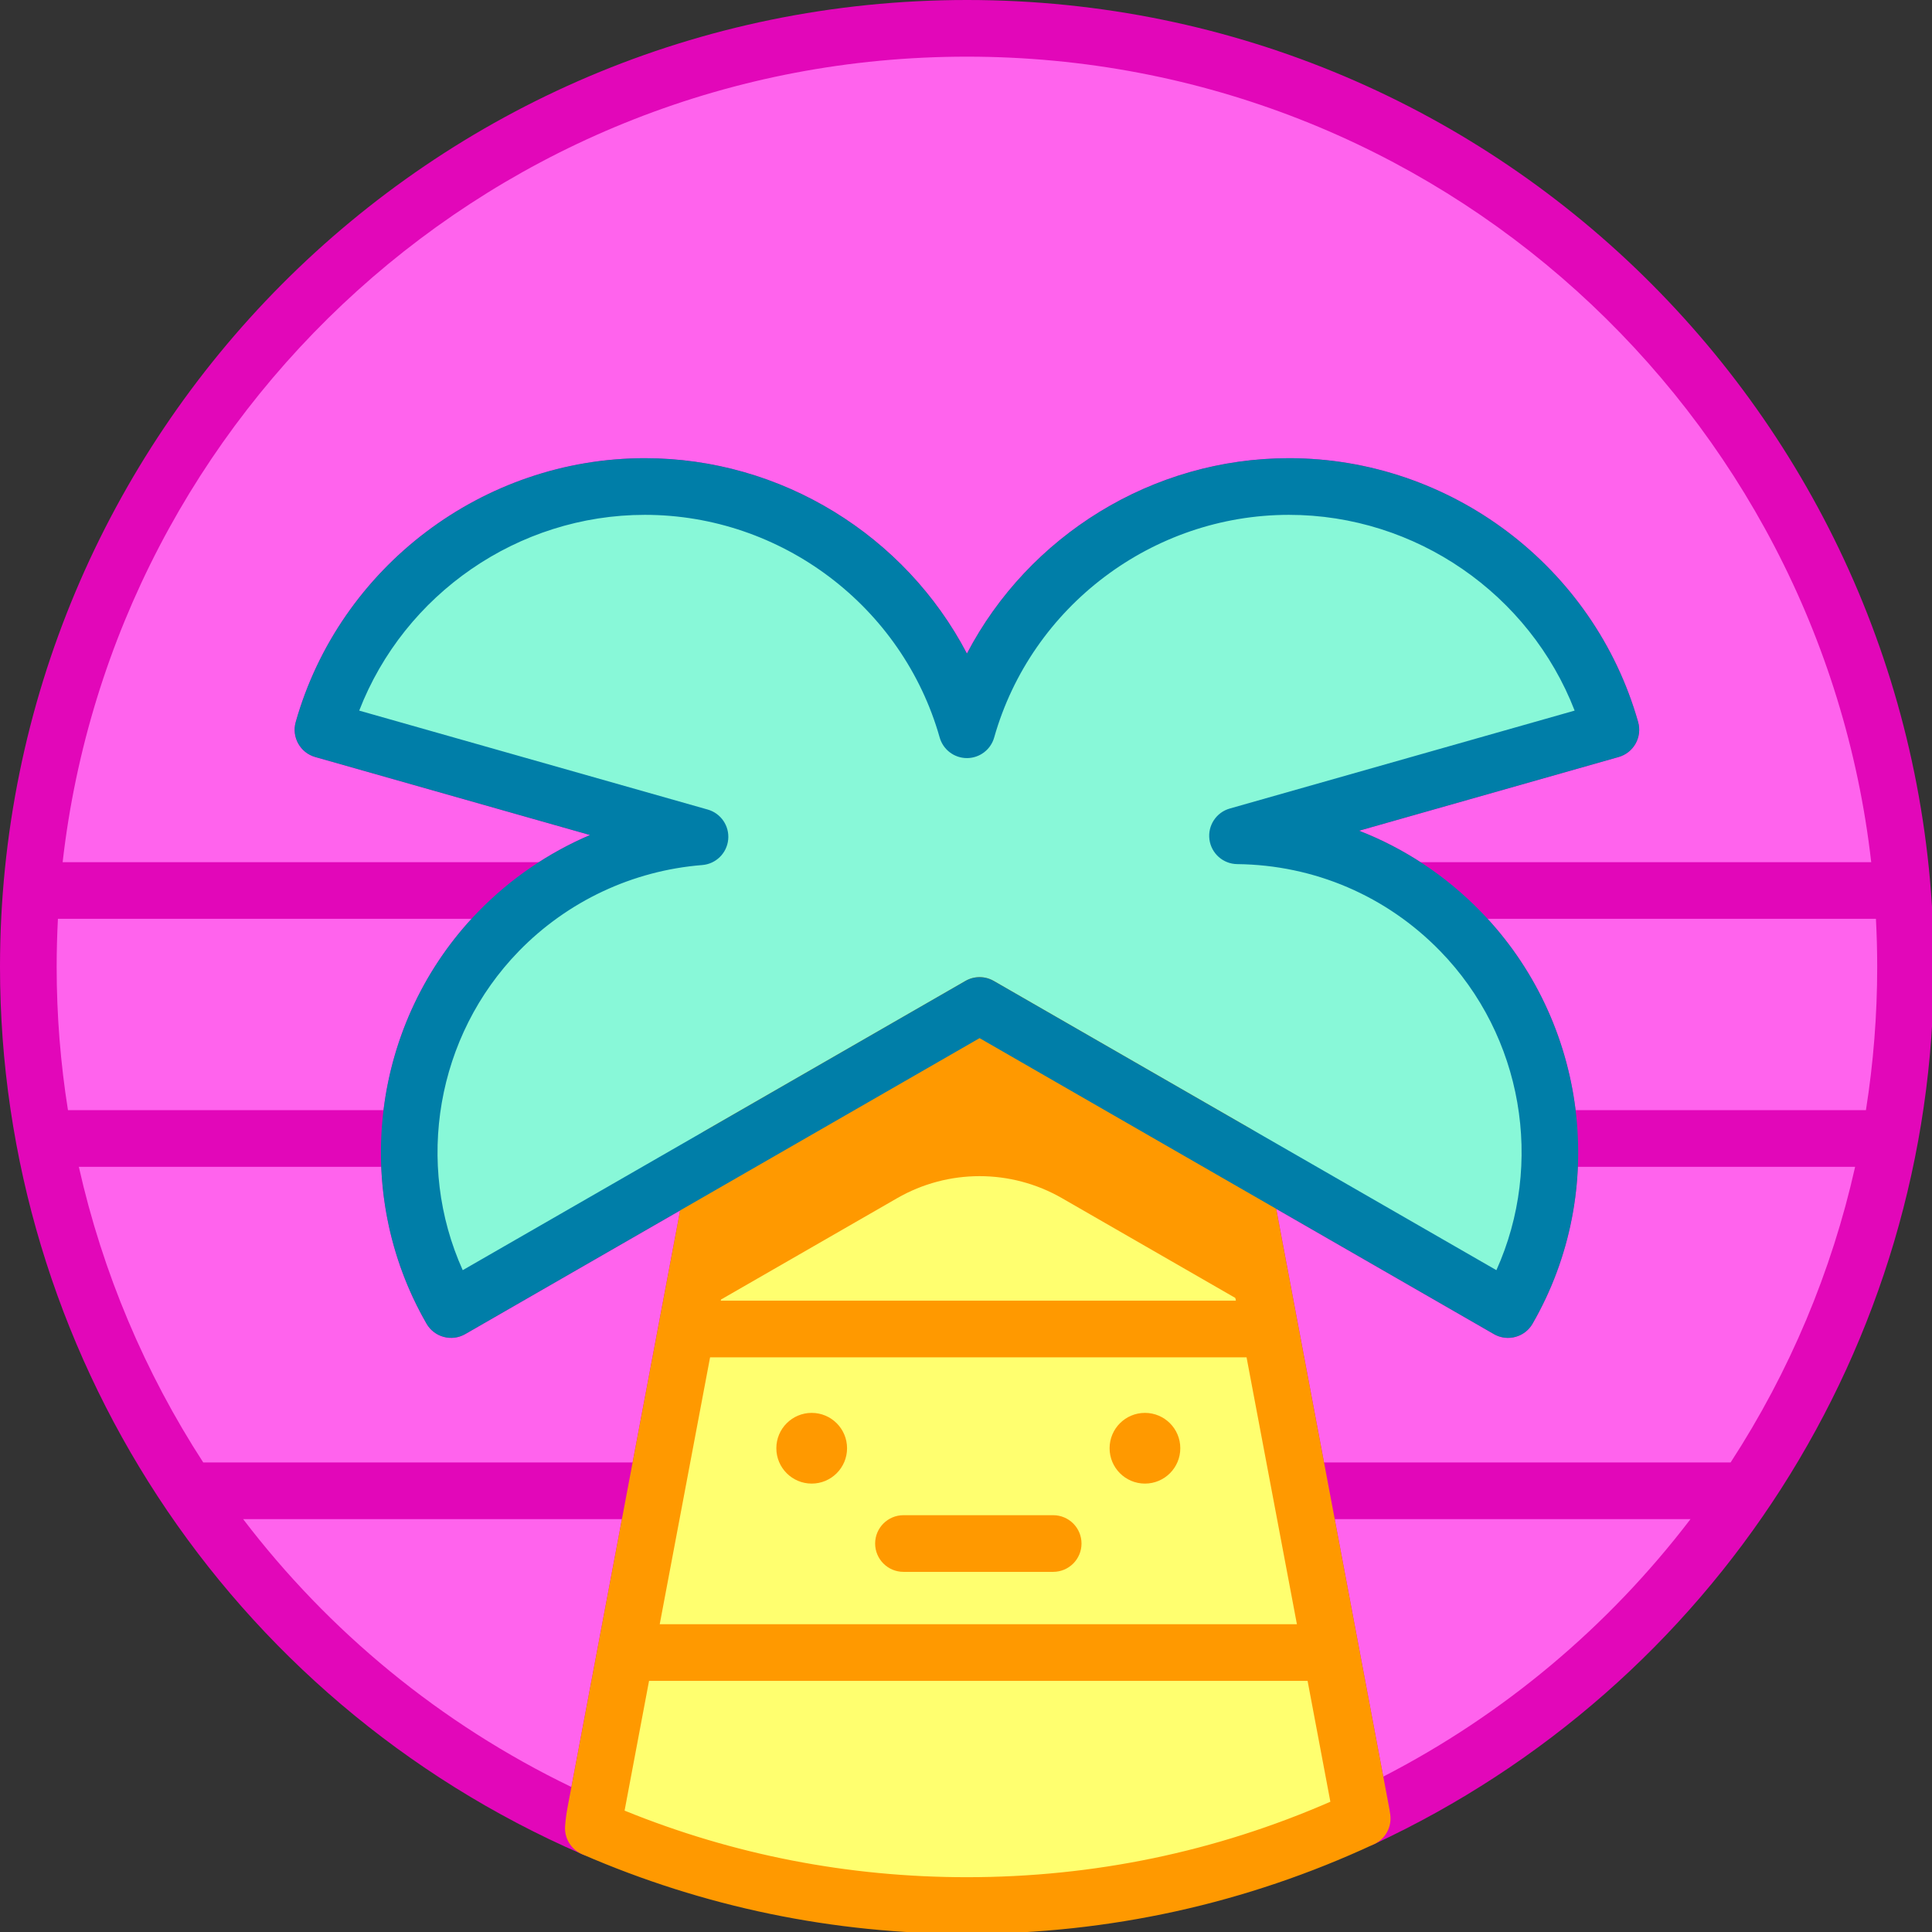 <?xml version="1.0" encoding="UTF-8" standalone="no"?>
<svg
   xmlns:dc="http://purl.org/dc/elements/1.1/"
   xmlns:cc="http://creativecommons.org/ns#"
   xmlns:rdf="http://www.w3.org/1999/02/22-rdf-syntax-ns#"
   xmlns:svg="http://www.w3.org/2000/svg"
   xmlns="http://www.w3.org/2000/svg"
   xmlns:sodipodi="http://sodipodi.sourceforge.net/DTD/sodipodi-0.dtd"
   xmlns:inkscape="http://www.inkscape.org/namespaces/inkscape"
   id="Capa_1"
   enable-background="new 0 0 512 512"
   height="200"
   viewBox="0 0 200 200"
   width="200"
   version="1.1"
   sodipodi:docname="icon-palm.svg"
   inkscape:version="1.0.1 (c497b03c, 2020-09-10)"
   inkscape:export-filename="/Users/jasminedavis/Desktop/portfolio-site/styles/SVGs/icon-palm.png"
   inkscape:export-xdpi="96"
   inkscape:export-ydpi="96">
  <rect x="0" y="0" width="200" height="200" fill="#333333" stroke="none"/>
  <defs
     id="defs1059" />
  <sodipodi:namedview
     pagecolor="#ffffff"
     bordercolor="#666666"
     borderopacity="1"
     objecttolerance="10"
     gridtolerance="10"
     guidetolerance="10"
     inkscape:pageopacity="0"
     inkscape:pageshadow="2"
     inkscape:window-width="1328"
     inkscape:window-height="856"
     id="namedview1057"
     showgrid="false"
     fit-margin-top="0"
     fit-margin-left="0"
     fit-margin-right="0"
     fit-margin-bottom="0"
     inkscape:zoom="1.4355469"
     inkscape:cx="256"
     inkscape:cy="144.54422"
     inkscape:window-x="2062"
     inkscape:window-y="172"
     inkscape:window-maximized="0"
     inkscape:current-layer="Capa_1" />
  <g
     id="g1054"
     transform="scale(0.391)">
    <path
       d="m 504.5,256 c 0,99.85 -58.9,185.95 -143.85,225.45 -0.07,-0.51 -0.15,-1.03 -0.25,-1.54 l -7.99,-42.39 -16.16,-85.66 -2.94,-15.63 -5.81,-30.81 71.76,41.29 c 18.22,-31.62 14.13,-72.69 -12.58,-100.13 -16.17,-16.61 -37.55,-25.06 -59.04,-25.3 l 98.85,-28.07 c -10.53,-37.17 -44.7,-64.4 -85.23,-64.4 -40.55,0 -74.73,27.23 -85.26,64.4 -10.53,-37.17 -44.71,-64.4 -85.26,-64.4 -40.53,0 -74.7,27.23 -85.23,64.4 l 99.82,28.34 c -19.52,1.55 -38.58,9.9 -53.32,25.03 -26.7,27.44 -30.8,68.51 -12.58,100.13 l 71.03,-40.87 -5.81,30.81 -2.87,15.21 -16.16,85.66 -7.99,42.39 c -0.26,1.38 -0.44,2.76 -0.54,4.12 C 69.06,445.8 7.5,358.09 7.5,256 7.5,118.76 118.76,7.5 256,7.5 393.24,7.5 504.5,118.76 504.5,256 Z"
       fill="#ff63ed"
       id="path1026" />
    <path
       d="M 256,0 C 113.624,0 0,115.427 0,256 c 0,101.622 60.106,194.088 154.102,234.909 0.957,0.415 1.974,0.621 2.987,0.621 1.35,0 2.694,-0.364 3.881,-1.082 2.08,-1.257 3.421,-3.444 3.6,-5.867 0.08,-1.083 0.225,-2.188 0.43,-3.282 L 197.83,307.23 c 0.543,-2.878 -0.64,-5.809 -3.027,-7.504 -2.388,-1.696 -5.545,-1.847 -8.083,-0.386 l -64.209,36.945 c -12.691,-28.181 -7.025,-61.967 14.872,-84.471 12.891,-13.232 30.13,-21.325 48.542,-22.787 3.619,-0.288 6.512,-3.125 6.87,-6.738 0.358,-3.612 -1.923,-6.962 -5.415,-7.954 L 95.108,188.138 c 11.955,-30.857 42.056,-51.828 75.634,-51.828 36.119,0 68.212,24.239 78.044,58.944 0.914,3.228 3.861,5.456 7.216,5.456 3.354,0 6.302,-2.228 7.216,-5.456 9.832,-34.706 41.925,-58.944 78.044,-58.944 33.579,0 63.68,20.972 75.634,51.828 l -91.303,25.927 c -3.585,1.018 -5.878,4.514 -5.385,8.208 0.493,3.694 3.623,6.465 7.35,6.507 15.224,0.17 29.702,4.764 41.986,13.145 0.079,0.055 0.16,0.106 0.24,0.157 4.108,2.825 7.967,6.076 11.524,9.73 21.902,22.501 27.568,56.288 14.874,84.474 L 331.243,298.92 c -2.539,-1.461 -5.695,-1.31 -8.083,0.386 -2.388,1.696 -3.57,4.626 -3.027,7.504 l 16.842,89.325 c 0.007,0.034 0.012,0.068 0.019,0.102 l 16.048,85.11 c 0.073,0.374 0.13,0.754 0.182,1.128 0.325,2.357 1.75,4.42 3.839,5.56 2.09,1.14 4.597,1.219 6.753,0.216 C 453.648,446.479 512,356.367 512,256 512,115.382 398.263,0 256,0 Z M 151.278,473.119 C 116.494,456.334 86.959,431.823 64.366,402.19 H 164.655 Z M 123.171,353.21 180.068,320.472 167.484,387.19 H 53.806 C 38.4,363.436 27.175,336.967 20.873,308.925 h 80.071 c 0.593,14.313 4.527,28.582 11.988,41.53 2.067,3.587 6.65,4.819 10.239,2.755 z M 101.542,293.925 H 17.994 C 16.022,281.511 15,268.839 15,256 c 0,-4.263 0.118,-8.509 0.336,-12.735 h 109.511 c -13.145,14.316 -21.039,32.142 -23.305,50.66 z m 274.551,-65.66 c -5.146,-3.327 -10.593,-6.117 -16.276,-8.326 l 68.723,-19.515 c 3.982,-1.131 6.296,-5.275 5.167,-9.259 -11.652,-41.13 -49.667,-69.855 -92.446,-69.855 -36.18,0 -68.951,20.529 -85.26,51.729 -16.308,-31.199 -49.08,-51.729 -85.26,-51.729 -42.779,0 -80.794,28.726 -92.446,69.855 -1.129,3.984 1.185,8.128 5.167,9.259 l 72.756,20.656 c -4.698,2.001 -9.21,4.419 -13.516,7.184 H 16.585 C 30.149,109.158 131.259,15 256,15 c 124.746,0 225.852,94.162 239.415,213.265 z m -9.86,242.101 -12.855,-68.176 h 94.201 c -21.749,28.484 -49.478,51.766 -81.346,68.176 z m 91.96,-83.176 H 350.551 l -12.659,-67.138 57.628,33.159 c 3.587,2.065 8.171,0.832 10.238,-2.756 7.461,-12.949 11.397,-27.217 11.991,-41.53 h 73.405 c -6.215,27.725 -17.31,54.197 -32.961,78.265 z m 35.825,-93.265 h -76.866 c -2.266,-18.52 -10.16,-36.345 -23.309,-50.66 h 102.821 c 0.218,4.226 0.336,8.472 0.336,12.735 0,12.781 -1.009,25.456 -2.982,37.925 z"
       fill="#e207b9"
       id="path1028" />
    <path
       d="M 360.65,481.45 C 328.84,496.24 293.39,504.5 256,504.5 c -35.15,0 -68.6,-7.3 -98.91,-20.47 0.1,-1.36 0.28,-2.74 0.54,-4.12 l 7.99,-42.39 h 186.79 l 7.99,42.39 c 0.1,0.51 0.18,1.03 0.25,1.54 z"
       fill="#ffff6f"
       id="path1030" />
    <path
       d="M 336.25,351.86 H 181.78 l 2.87,-15.21 5.81,-30.81 68.89,-39.64 68.15,39.22 5.8,30.81 h 0.01 z"
       fill="#ffff6f"
       id="path1032" />
    <path
       d="m 333.31,347.23 h -0.01 l -52.12,-30 c -13.52,-7.78 -30.15,-7.78 -43.66,0 l -52.87,30.42 5.81,-41.81 68.89,-39.64 68.15,39.22 z"
       fill="#ff9900"
       id="path1034" />
    <path
       d="M 352.41,437.52 H 165.62 l 16.16,-85.66 h 154.47 z"
       fill="#ffff6f"
       id="path1036" />
    <circle
       cx="303.132"
       cy="383.43"
       fill="#ff9900"
       r="9.36"
       id="circle1038" />
    <g
       id="g1042">
      <path
         d="m 278.837,416.158 h -39.639 c -4.142,0 -7.5,-3.358 -7.5,-7.5 0,-4.142 3.358,-7.5 7.5,-7.5 h 39.639 c 4.143,0 7.5,3.358 7.5,7.5 0,4.142 -3.358,7.5 -7.5,7.5 z"
         fill="#ff9900"
         id="path1040" />
    </g>
    <circle
       cx="214.902"
       cy="383.43"
       fill="#ff9900"
       r="9.36"
       id="circle1044" />
    <path
       d="m 327.64,221.28 98.85,-28.07 c -10.53,-37.17 -44.7,-64.4 -85.23,-64.4 -40.55,0 -74.73,27.23 -85.26,64.4 -10.53,-37.17 -44.71,-64.4 -85.26,-64.4 -40.53,0 -74.7,27.23 -85.23,64.4 l 99.82,28.34 c -19.52,1.55 -38.58,9.9 -53.32,25.03 -26.7,27.44 -30.8,68.51 -12.58,100.13 l 71.03,-40.87 68.89,-39.64 68.15,39.22 71.76,41.29 c 18.22,-31.62 14.13,-72.69 -12.58,-100.13 -16.17,-16.61 -37.55,-25.06 -59.04,-25.3 z"
       fill="#88f8d8"
       id="path1046" />
    <path
       d="m 368.08,480.425 c -0.089,-0.646 -0.192,-1.305 -0.31,-1.904 l -7.99,-42.387 c 0,-0.001 0,-0.002 0,-0.003 L 343.622,350.48 c 0,-0.002 0,-0.004 -0.001,-0.006 l -2.94,-15.63 c -0.024,-0.125 -0.051,-0.25 -0.08,-0.373 l -5.73,-30.438 c -0.404,-2.153 -1.73,-4.021 -3.629,-5.113 l -68.15,-39.22 c -2.315,-1.333 -5.166,-1.334 -7.482,0 l -68.89,39.64 c -1.898,1.092 -3.224,2.959 -3.629,5.111 l -8.68,46.019 v 10e-4 l -16.16,85.659 v 0.003 l -7.99,42.389 c -0.31,1.647 -0.528,3.314 -0.649,4.957 -0.234,3.179 1.567,6.159 4.491,7.43 C 186.311,504.904 220.594,512 256,512 c 37.645,0 73.918,-7.99 107.813,-23.75 2.986,-1.388 4.717,-4.562 4.267,-7.825 z M 197.191,310.62 l 62.159,-35.767 61.418,35.346 5.162,27.419 c 0.023,0.125 0.05,0.249 0.079,0.371 l 1.198,6.371 H 190.828 Z m -9.193,48.74 h 142.035 l 13.331,70.66 H 174.667 Z M 256,497 c -31.406,0 -61.87,-5.928 -90.637,-17.626 l 6.476,-34.354 h 174.353 l 6.032,32.001 C 321.844,490.281 289.501,497 256,497 Z"
       fill="#ff9900"
       id="path1048" />
    <g
       id="g1052">
      <path
         d="m 399.253,354.211 c -1.27,0 -2.555,-0.322 -3.733,-1.001 L 259.35,274.853 123.17,353.21 c -3.586,2.065 -8.172,0.832 -10.239,-2.756 -20.248,-35.139 -14.613,-80.004 13.703,-109.105 8.496,-8.721 18.568,-15.576 29.583,-20.269 L 83.461,200.424 c -3.983,-1.131 -6.296,-5.275 -5.167,-9.259 11.652,-41.13 49.667,-69.855 92.446,-69.855 36.18,0 68.952,20.529 85.26,51.729 16.309,-31.199 49.08,-51.729 85.26,-51.729 42.779,0 80.794,28.726 92.446,69.855 1.129,3.984 -1.185,8.128 -5.167,9.259 l -68.723,19.515 c 12.01,4.667 22.979,11.899 32.237,21.409 28.321,29.095 33.956,73.961 13.704,109.106 -1.387,2.409 -3.91,3.757 -6.504,3.757 z M 259.35,258.7 c 1.292,0 2.583,0.333 3.741,1 l 133.089,76.586 c 12.694,-28.186 7.028,-61.972 -14.874,-84.474 -14.236,-14.624 -33.325,-22.804 -53.75,-23.032 -3.727,-0.042 -6.856,-2.813 -7.35,-6.507 -0.494,-3.694 1.8,-7.189 5.385,-8.208 l 91.303,-25.927 C 404.94,157.282 374.839,136.31 341.26,136.31 c -36.119,0 -68.212,24.239 -78.044,58.944 -0.914,3.228 -3.861,5.456 -7.216,5.456 -3.355,0 -6.302,-2.228 -7.216,-5.456 -9.832,-34.706 -41.924,-58.944 -78.044,-58.944 -33.579,0 -63.68,20.971 -75.634,51.828 l 92.272,26.197 c 3.492,0.991 5.773,4.341 5.415,7.954 -0.357,3.613 -3.251,6.45 -6.87,6.738 -18.412,1.462 -35.651,9.555 -48.542,22.787 -21.897,22.504 -27.563,56.29 -14.872,84.471 L 255.608,259.7 c 1.159,-0.667 2.451,-1 3.742,-1 z"
         fill="#007ea8"
         id="path1050" />
    </g>
  </g>
</svg>
